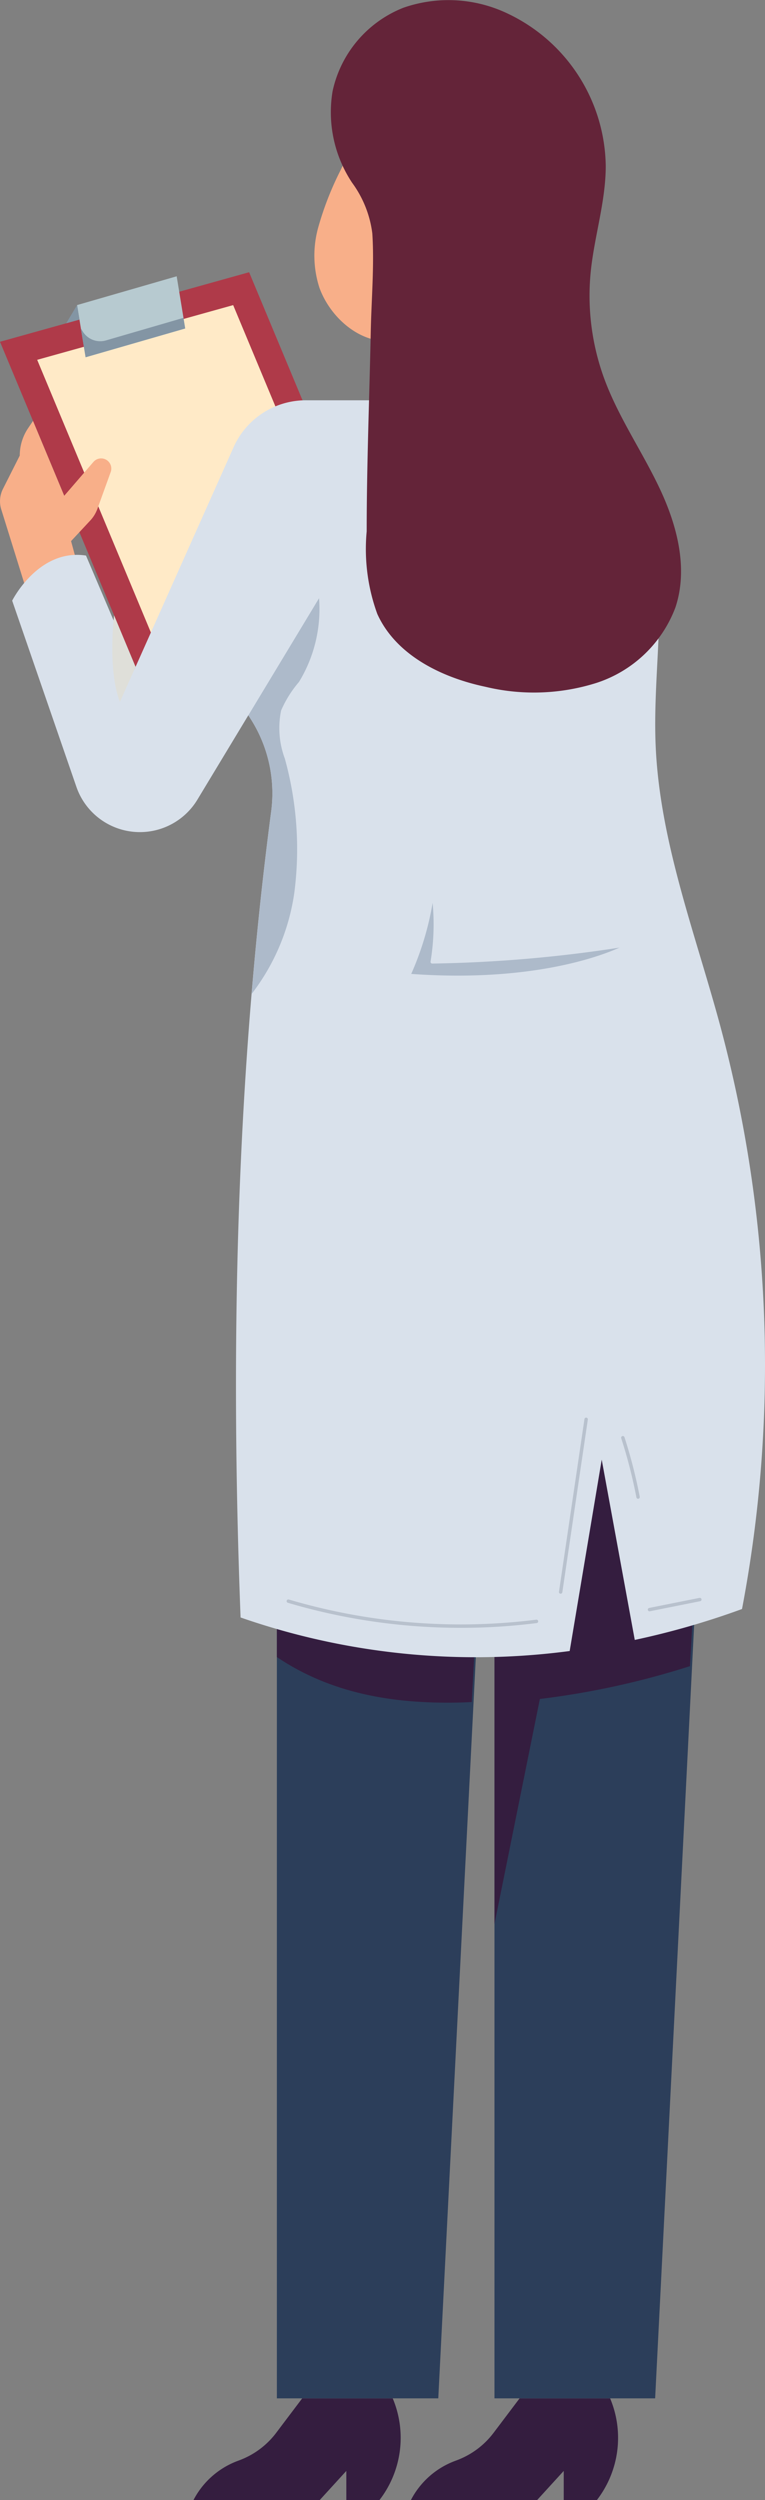 <svg xmlns="http://www.w3.org/2000/svg" width="58.617" height="191.5" viewBox="0 0 58.617 191.5">
  <rect x="0" y="0" width="58.617" height="191.5" fill="#808080" stroke="none"/>
  <g id="Grupo_60539" data-name="Grupo 60539" transform="translate(224.798 -885.766)">
    <g id="Grupo_60528" data-name="Grupo 60528" transform="translate(-224.798 906.617)">
      <path id="Trazado_109271" data-name="Trazado 109271" d="M-193.288,951.219-205.71,921.44l-19.088,5.327,12.422,29.778Z" transform="translate(224.798 -921.44)" fill="#af3a49"/>
      <path id="Trazado_109272" data-name="Trazado 109272" d="M-194.111,951.627l-10.795-25.878-15.017,4.191,10.795,25.879Z" transform="translate(222.772 -923.23)" fill="#ffeac7"/>
      <g id="Grupo_60527" data-name="Grupo 60527" transform="translate(5.073 0.313)">
        <path id="Trazado_109273" data-name="Trazado 109273" d="M-214.038,928.178l-.655-4,7.632-2.205.655,4Z" transform="translate(215.526 -921.975)" fill="#b7cad0"/>
        <path id="Trazado_109274" data-name="Trazado 109274" d="M-215.285,925.749l-.832,1.393,1.014-.283Z" transform="translate(216.118 -923.543)" fill="#8395a4"/>
      </g>
      <path id="Trazado_109275" data-name="Trazado 109275" d="M-206.2,928.235l-7.632,2.205-.362-2.205.153.242a1.572,1.572,0,0,0,1.77.672l5.937-1.729Z" transform="translate(220.39 -923.925)" fill="#8395a4"/>
    </g>
    <g id="Grupo_60529" data-name="Grupo 60529" transform="translate(-203.583 984.551)">
      <path id="Trazado_109276" data-name="Trazado 109276" d="M-159.973,1064.548V1139.7h12.311l4.286-84.922Z" transform="translate(176.646 -1054.781)" fill="#2c3e5a"/>
      <path id="Trazado_109277" data-name="Trazado 109277" d="M-157.876,1063.314l-.851,15.145-1.246.2v24.71l3.479-17.238a62.592,62.592,0,0,0,11.5-2.515l1.62-28.83Z" transform="translate(176.646 -1054.781)" fill="#341d3f"/>
      <path id="Trazado_109278" data-name="Trazado 109278" d="M-188.5,1064.548V1139.7h12.368l4.305-84.922Z" transform="translate(188.5 -1054.781)" fill="#2c3e5a"/>
      <path id="Trazado_109279" data-name="Trazado 109279" d="M-188.5,1064.548v18.372c4.178,2.814,8.931,3.579,13.841,3.487q.545-.01,1.089-.041l1.261-23.052.482-8.533Z" transform="translate(188.5 -1054.781)" fill="#341d3f"/>
    </g>
    <path id="Trazado_109280" data-name="Trazado 109280" d="M-193.376,962.659l-.475-.75a10.21,10.21,0,0,1-.906-9.138c1.87-4.852,4.2-9.92,5.591-14.546h19.921c4.238,2.16,6.582,7.509,7.032,12.244s-.354,9.506-.145,14.257c.324,7.351,3.043,14.348,4.957,21.453a100.078,100.078,0,0,1,1.658,44.629,60.942,60.942,0,0,1-8.218,2.368l-2.532-13.808-2.455,14.658a54.8,54.8,0,0,1-25.217-2.57c-.79-20.646-.352-41.3,2.348-61.769A10.578,10.578,0,0,0-193.376,962.659Z" transform="translate(-12.199 -21.798)" fill="#d9e1eb"/>
    <path id="Trazado_109281" data-name="Trazado 109281" d="M-218.73,952.425l-.622-2.294,1.466-1.572a2.624,2.624,0,0,0,.552-.9l1.018-2.817a.78.78,0,0,0-.3-.914h0a.78.78,0,0,0-1.023.139l-2.237,2.592-2.392-5.734-.375.556a3.754,3.754,0,0,0-.641,2.1h0l-1.286,2.548a2.1,2.1,0,0,0-.131,1.576l2.236,7.18Z" transform="translate(0 -22.919)" fill="#f8af89"/>
    <path id="Trazado_109282" data-name="Trazado 109282" d="M-177.773,919.221l-.262-4.527c-2.293,0-4.386-1.945-5.164-4.1a8.028,8.028,0,0,1-.088-4.618,23.941,23.941,0,0,1,1.7-4.357l2.823-6.027c1.129-2.41,4.412-3.239,7.069-3.081a8.111,8.111,0,0,1,6.53,4,10.037,10.037,0,0,1,.5,7.669A29.8,29.8,0,0,1-168.2,911.2l-2.329,3.758.448,4.258Z" transform="translate(-17.126 -2.794)" fill="#f8af89"/>
    <g id="Grupo_60531" data-name="Grupo 60531" transform="translate(-202.836 1008.275)">
      <path id="Trazado_109284" data-name="Trazado 109284" d="M-173.865,1097.547a46.665,46.665,0,0,1-13.264-1.919.131.131,0,0,1-.088-.163.13.13,0,0,1,.163-.088,46.385,46.385,0,0,0,18.958,1.545.129.129,0,0,1,.147.114.131.131,0,0,1-.113.146A45.948,45.948,0,0,1-173.865,1097.547Z" transform="translate(187.223 -1095.37)" fill="#b8c1cd"/>
    </g>
    <g id="Grupo_60532" data-name="Grupo 60532" transform="translate(-181.97 994.346)">
      <path id="Trazado_109285" data-name="Trazado 109285" d="M-151.392,1085.032l-.019,0a.13.13,0,0,1-.11-.148l1.953-13.23a.13.13,0,0,1,.148-.11.131.131,0,0,1,.111.148l-1.954,13.23A.131.131,0,0,1-151.392,1085.032Z" transform="translate(151.523 -1071.54)" fill="#b8c1cd"/>
    </g>
    <g id="Grupo_60533" data-name="Grupo 60533" transform="translate(-177.203 995.759)">
      <path id="Trazado_109286" data-name="Trazado 109286" d="M-142.069,1078.763a.13.13,0,0,1-.129-.106,38.361,38.361,0,0,0-1.163-4.529.132.132,0,0,1,.085-.165.133.133,0,0,1,.165.084,38.649,38.649,0,0,1,1.169,4.561.13.13,0,0,1-.1.153Z" transform="translate(143.366 -1073.957)" fill="#b8c1cd"/>
    </g>
    <g id="Grupo_60534" data-name="Grupo 60534" transform="translate(-175.159 1008.158)">
      <path id="Trazado_109287" data-name="Trazado 109287" d="M-139.738,1096.2a.131.131,0,0,1-.129-.106.13.13,0,0,1,.1-.154l3.856-.771a.131.131,0,0,1,.154.1.13.13,0,0,1-.1.154l-3.856.772Z" transform="translate(139.87 -1095.17)" fill="#b8c1cd"/>
    </g>
    <path id="Trazado_109288" data-name="Trazado 109288" d="M-169.169,1003.248a22.761,22.761,0,0,1-1.717,5.933c10.9.783,16.36-2.21,16.36-2.21Z" transform="translate(-22.402 -48.817)" fill="#adbaca"/>
    <g id="Grupo_60535" data-name="Grupo 60535" transform="translate(-191.808 954.061)">
      <path id="Trazado_109289" data-name="Trazado 109289" d="M-153.3,1005.352a7.131,7.131,0,0,1-.086,1.448,103.5,103.5,0,0,1-14.75,1.287,17.656,17.656,0,0,0,.107-5.01q1.643-.132,3.288-.239" transform="translate(168.262 -1002.708)" fill="#d9e1eb"/>
      <path id="Trazado_109290" data-name="Trazado 109290" d="M-168.246,1008.123a.132.132,0,0,1-.077-.042.133.133,0,0,1-.031-.108,17.563,17.563,0,0,0,.106-4.971.129.129,0,0,1,.028-.1.132.132,0,0,1,.091-.049c1.088-.088,2.2-.168,3.29-.239a.13.13,0,0,1,.139.122.13.13,0,0,1-.122.139c-1.047.068-2.106.144-3.149.228a17.908,17.908,0,0,1-.1,4.755,102.937,102.937,0,0,0,14.48-1.264,7.045,7.045,0,0,0,.07-1.331.132.132,0,0,1,.126-.136.132.132,0,0,1,.136.127,7.276,7.276,0,0,1-.088,1.475.13.13,0,0,1-.106.107,103.559,103.559,0,0,1-14.769,1.289A.1.1,0,0,1-168.246,1008.123Zm14.771-1.416h0Z" transform="translate(168.355 -1002.615)" fill="#d9e1eb"/>
    </g>
    <path id="Trazado_109291" data-name="Trazado 109291" d="M-192.047,973.433l-.195-.307h0l5.418-8.974a10.716,10.716,0,0,1-1.535,6.417,8.688,8.688,0,0,0-1.371,2.188,6.684,6.684,0,0,0,.285,3.685,25.967,25.967,0,0,1,.722,10.309,16.5,16.5,0,0,1-3.265,7.716q.589-7.014,1.5-14.006A10.579,10.579,0,0,0-192.047,973.433Z" transform="translate(-13.528 -32.571)" fill="#adbaca"/>
    <path id="Trazado_109292" data-name="Trazado 109292" d="M-200.7,938.224h0a6.061,6.061,0,0,0-5.534,3.59l-7.6,17.023-3.711-8.719c-3.647-.563-5.656,3.455-5.656,3.455l4.92,14.259a5.148,5.148,0,0,0,4.866,3.469h0a5.149,5.149,0,0,0,4.407-2.488l10.1-16.725A11.275,11.275,0,0,0-200.7,938.224Z" transform="translate(-0.664 -21.798)" fill="#d9e1eb"/>
    <path id="Trazado_109293" data-name="Trazado 109293" d="M-209.937,966.411l1.645,3.945-1.2,2.684C-210.45,970.551-209.937,966.411-209.937,966.411Z" transform="translate(-6.118 -33.51)" fill="#dfdfd9"/>
    <path id="Trazado_109296" data-name="Trazado 109296" d="M-181.312,892.748a8.882,8.882,0,0,1,5.427-6.39,10.5,10.5,0,0,1,7.959.434,13.116,13.116,0,0,1,7.544,11.706c-.006,2.732-.881,5.387-1.153,8.106a18.47,18.47,0,0,0,1.048,8.194c1.087,2.945,2.906,5.559,4.245,8.4s2.191,6.132,1.194,9.108a9.652,9.652,0,0,1-6.033,5.764,15.892,15.892,0,0,1-8.526.3c-3.379-.715-6.854-2.429-8.279-5.576a14.517,14.517,0,0,1-.814-6.328c0-5.093.207-10.194.312-15.285.051-2.489.278-5.049.12-7.533a8.3,8.3,0,0,0-1.551-3.887A9.769,9.769,0,0,1-181.312,892.748Z" transform="translate(-18.001)" fill="#642439"/>
    <path id="Trazado_109297" data-name="Trazado 109297" d="M-189.766,1207.87h-9.671a6.287,6.287,0,0,1,3.321-2.978l.264-.1a6.287,6.287,0,0,0,2.756-2.079l1.988-2.634h6.941a7.8,7.8,0,0,1-1.023,7.793h-2.533v-2.24Z" transform="translate(-10.538 -130.604)" fill="#341d3f"/>
    <path id="Trazado_109298" data-name="Trazado 109298" d="M-161.266,1207.87h-9.671a6.287,6.287,0,0,1,3.321-2.978l.264-.1a6.287,6.287,0,0,0,2.756-2.079l1.988-2.634h6.941a7.8,7.8,0,0,1-1.023,7.793h-2.533v-2.24Z" transform="translate(-22.38 -130.604)" fill="#341d3f"/>
  </g>
</svg>
